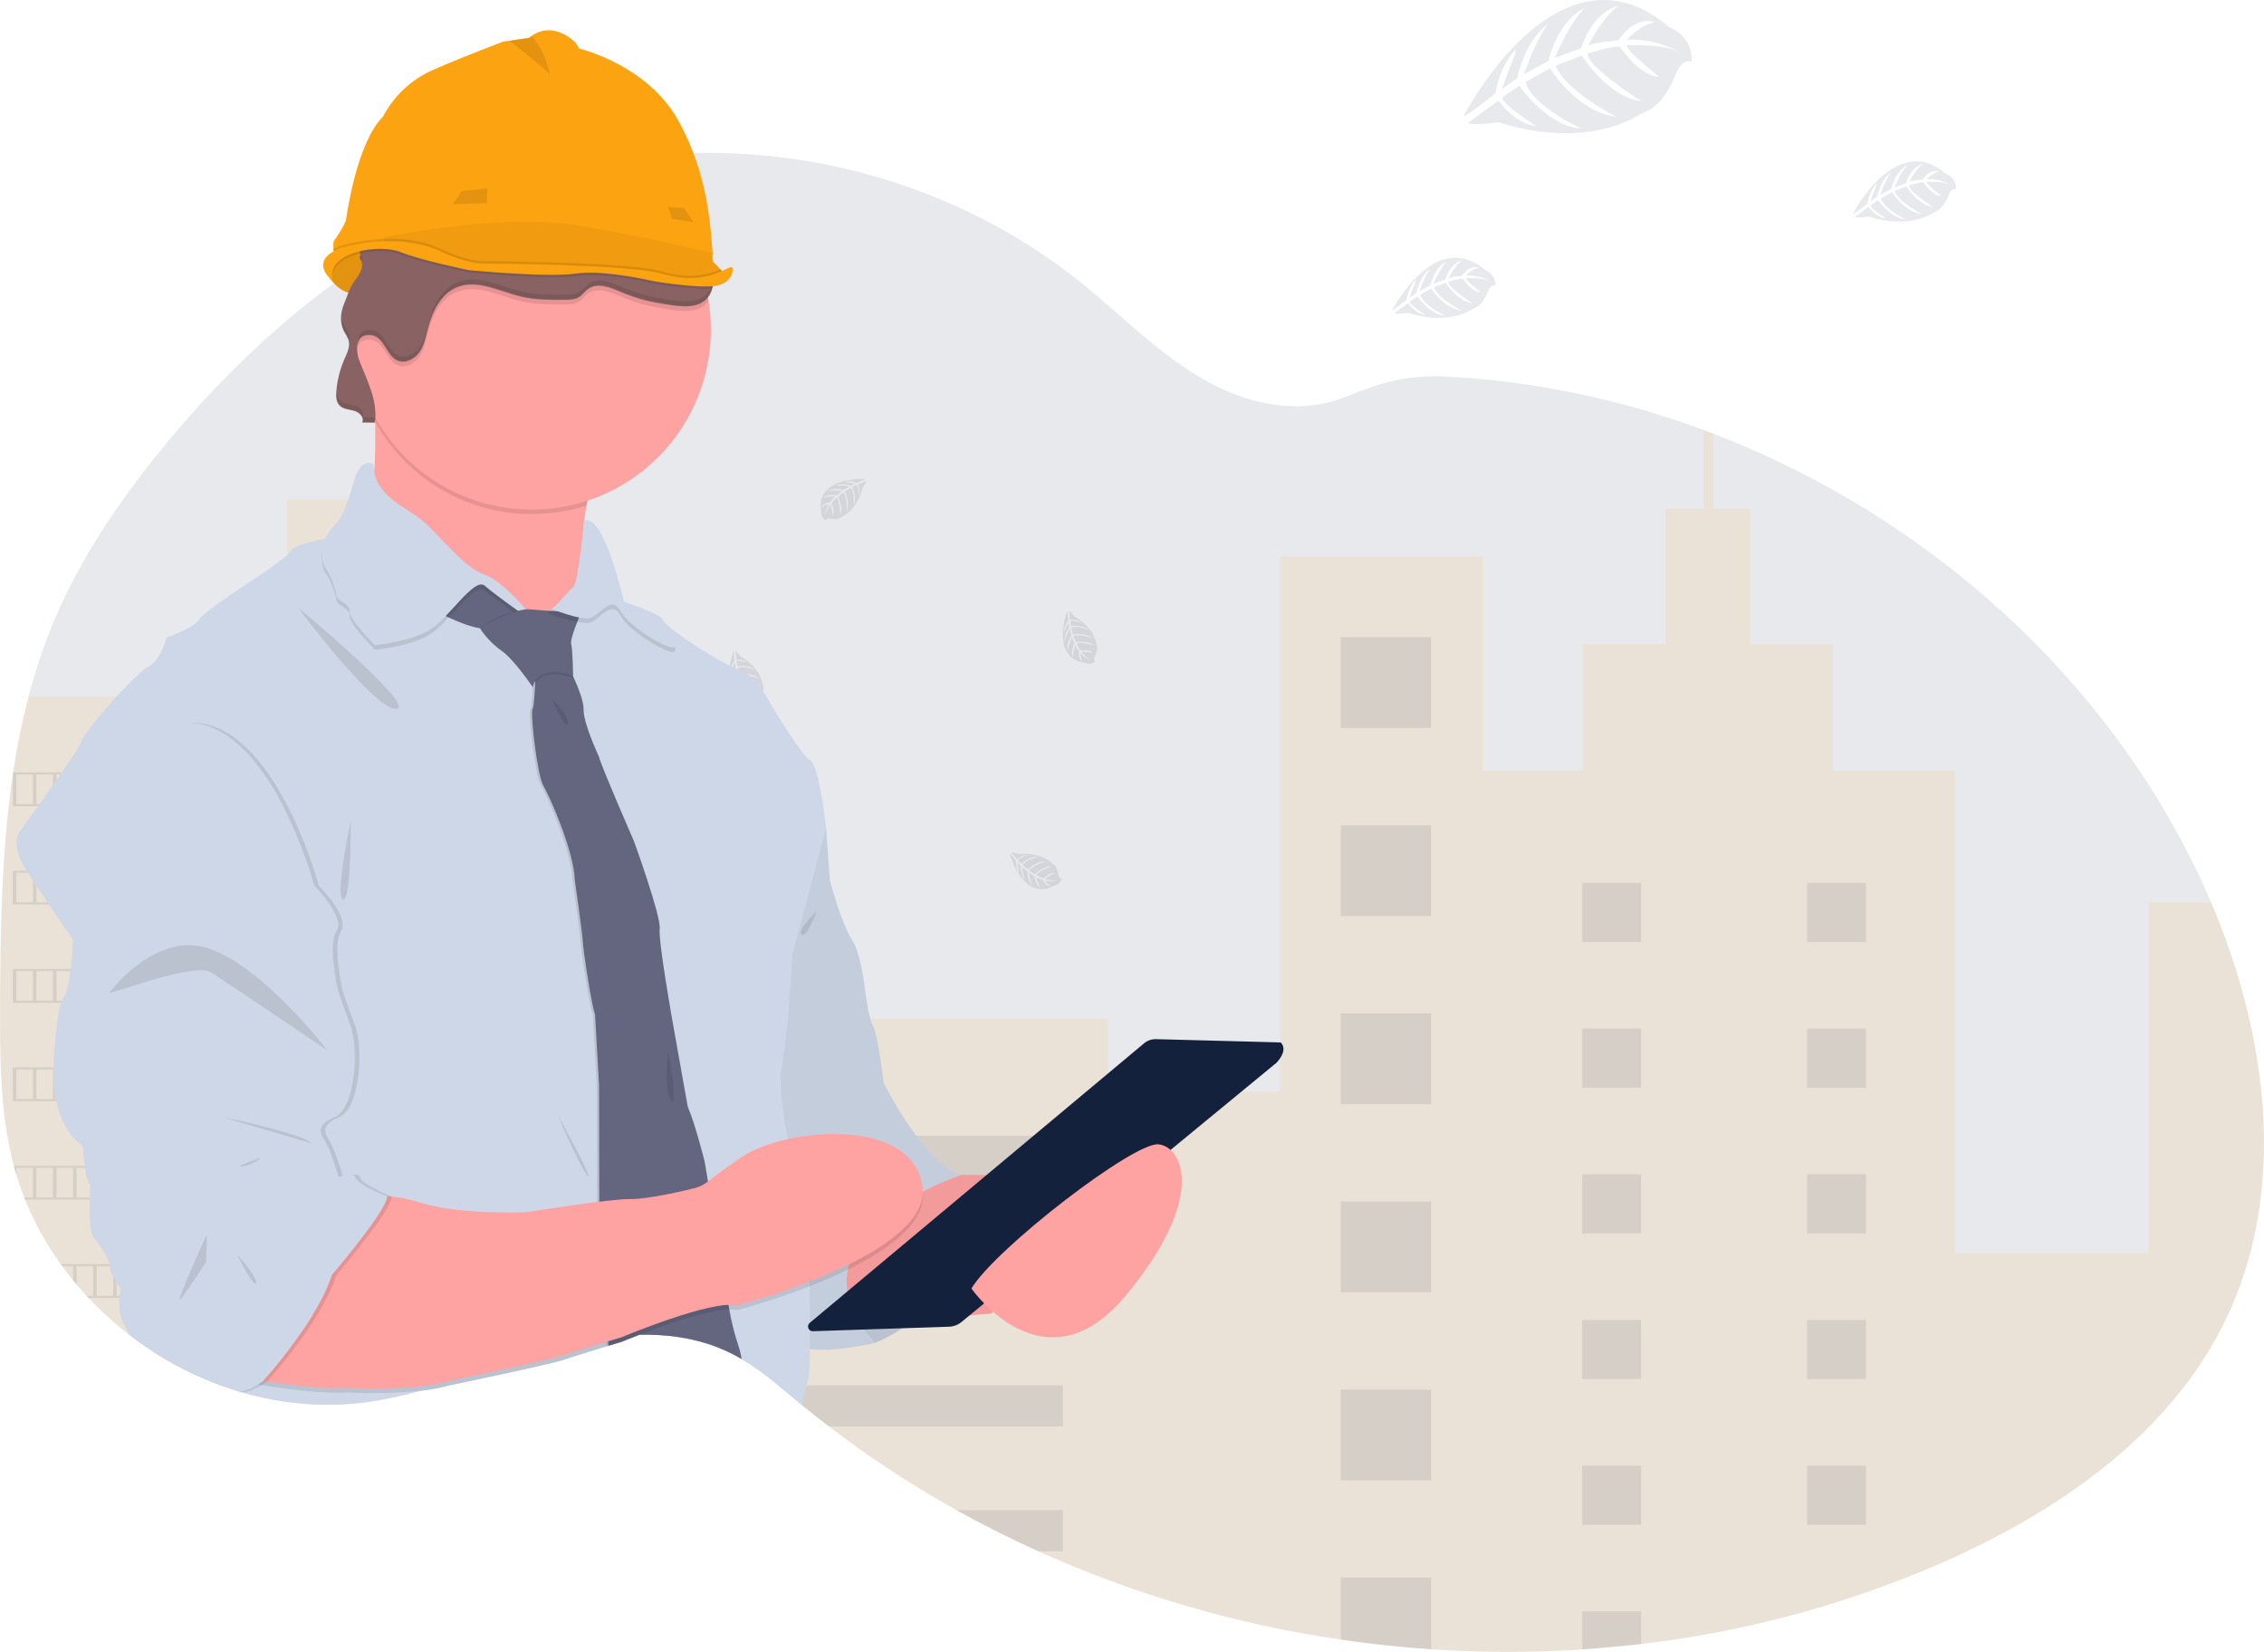 <svg width="281" height="205" viewBox="0 0 281 205" fill="none" xmlns="http://www.w3.org/2000/svg">
<g clip-path="url(#clip0_343_553)">
<path opacity="0.1" d="M276.239 163.795C269.279 178.197 255.139 187.828 240.491 194.179C228.763 199.231 216.365 202.548 203.687 204.028C201.258 204.317 198.822 204.541 196.378 204.701C190.133 205.109 183.868 205.102 177.624 204.68C173.868 204.429 170.125 204.029 166.395 203.479C153.436 201.583 140.801 197.894 128.852 192.516C125.404 190.959 122.025 189.258 118.716 187.416C113.19 184.344 107.895 180.871 102.873 177.025C101.762 176.174 100.665 175.304 99.582 174.416L99.136 174.051C98.285 173.347 97.441 172.627 96.584 171.928C95.16 170.731 93.648 169.644 92.061 168.675C91.954 168.611 91.846 168.548 91.736 168.488C91.443 168.317 91.144 168.157 90.84 168.004C90.214 167.688 89.572 167.404 88.917 167.153C85.89 165.997 82.649 165.576 79.363 165.647C78.817 165.647 78.272 165.684 77.725 165.721C76.96 165.774 76.192 165.852 75.427 165.952L75.144 165.992C72.705 166.338 70.295 166.857 67.93 167.545C64.277 168.596 60.689 169.91 57.078 171.095C55.545 171.602 54.01 172.085 52.461 172.519L52.12 172.614C49.918 173.235 47.676 173.705 45.41 174.022C40.26 174.682 35.029 174.26 30.051 172.782L29.878 172.732L29.559 172.637L29.121 172.501C28.387 172.269 27.66 172.016 26.938 171.741L26.5 171.573C25.802 171.303 25.118 171.013 24.449 170.703L24.011 170.503C23.312 170.178 22.628 169.833 21.959 169.471C21.718 169.345 21.48 169.208 21.244 169.079C20.531 168.68 19.832 168.261 19.148 167.823C18.421 167.359 17.71 166.875 17.015 166.37C16.693 166.139 16.375 165.901 16.061 165.658C14.248 164.268 12.55 162.732 10.985 161.067C10.898 160.981 10.817 160.891 10.736 160.804C10.319 160.353 9.911 159.893 9.515 159.422C9.368 159.249 9.221 159.075 9.077 158.897C8.607 158.322 8.154 157.734 7.717 157.134C7.652 157.047 7.589 156.957 7.526 156.871C5.735 154.388 4.251 151.697 3.105 148.856C3.069 148.769 3.034 148.68 3.003 148.593C2.654 147.691 2.335 146.774 2.047 145.842C1.929 145.453 1.816 145.054 1.716 144.665C1.682 144.549 1.651 144.431 1.622 144.315C0.176 138.605 0.01 132.669 0.01 126.767C0.01 126.079 0.01 125.391 0.01 124.705C0.052 115.158 0.199 105.449 1.604 96.034C1.604 95.968 1.622 95.902 1.633 95.839C2.103 92.669 2.742 89.527 3.548 86.427C4.392 83.173 5.47 79.985 6.774 76.888C10.005 69.267 14.703 62.333 19.921 55.905C26.21 48.172 33.416 41.035 41.442 35.146C42.595 34.3 43.764 33.478 44.948 32.681L45.496 32.322C45.687 32.193 45.879 32.059 46.07 31.946C46.463 31.683 46.856 31.436 47.254 31.186L47.7 30.908L48.549 30.382L48.811 30.232L49.264 29.97L49.712 29.707C50.236 29.397 50.767 29.094 51.303 28.798C53.593 27.517 55.938 26.347 58.336 25.287C59.044 24.973 59.756 24.671 60.472 24.38C63.724 23.052 67.064 21.954 70.469 21.093C71.727 20.774 72.992 20.494 74.266 20.252C75.768 19.962 77.278 19.721 78.797 19.53C81.212 19.225 83.642 19.043 86.076 18.986C103.193 18.568 120.482 24.154 133.897 34.862C139.242 39.13 144.045 44.183 150.049 47.455C155.29 50.303 161.424 51.483 167.037 49.241C171.675 47.389 174.694 46.469 179.904 46.75C190.683 47.359 201.31 49.588 211.43 53.362C211.839 53.511 212.248 53.666 212.654 53.822C239.044 63.952 261.735 84.067 273.521 109.916C273.832 110.599 274.135 111.287 274.431 111.981C281.461 128.444 283.998 147.745 276.239 163.795Z" fill="#14213D"/>
<path opacity="0.1" d="M52.453 72.891V172.524L52.113 172.619C49.91 173.24 47.668 173.71 45.402 174.027C40.252 174.687 35.022 174.265 30.043 172.787L29.87 172.737L29.551 172.642L29.113 172.506C28.379 172.274 27.652 172.021 26.93 171.746L26.493 171.578C25.794 171.308 25.11 171.018 24.441 170.708L24.003 170.509C23.305 170.183 22.621 169.838 21.951 169.476C21.71 169.35 21.472 169.213 21.236 169.084C20.523 168.685 19.825 168.266 19.14 167.828C18.413 167.364 17.702 166.88 17.007 166.375C16.685 166.144 16.367 165.906 16.053 165.663C14.24 164.273 12.543 162.737 10.977 161.072C10.891 160.986 10.809 160.896 10.728 160.81C10.312 160.358 9.903 159.898 9.507 159.427C9.36 159.254 9.214 159.08 9.069 158.902C8.599 158.327 8.146 157.739 7.709 157.139C7.644 157.052 7.581 156.963 7.518 156.876C5.728 154.393 4.243 151.702 3.097 148.861C3.061 148.775 3.027 148.685 2.995 148.598C2.646 147.696 2.327 146.779 2.039 145.847C1.921 145.458 1.808 145.059 1.709 144.67C1.675 144.554 1.643 144.436 1.614 144.321C0.168 138.61 0.003 132.674 0.003 126.773C0.003 126.084 0.003 125.396 0.003 124.71C0.045 115.163 0.191 105.454 1.596 96.038C1.596 95.973 1.614 95.907 1.625 95.844C2.095 92.674 2.734 89.532 3.54 86.432H30.3V72.891H35.635V62.015H47.118V72.891H52.453Z" fill="#FCA311"/>
<path opacity="0.1" d="M276.239 163.794C269.279 178.197 255.139 187.828 240.491 194.179C228.763 199.23 216.365 202.548 203.687 204.028C201.258 204.317 198.822 204.541 196.378 204.7C190.133 205.109 183.868 205.102 177.624 204.679C173.868 204.429 170.125 204.029 166.395 203.479C153.436 201.583 140.801 197.893 128.852 192.516C125.404 190.958 122.025 189.258 118.716 187.415C113.19 184.344 107.895 180.871 102.873 177.025C101.762 176.174 100.665 175.304 99.582 174.416L99.136 174.051C98.285 173.346 97.441 172.626 96.584 171.927C95.16 170.731 93.648 169.643 92.061 168.674C91.954 168.611 91.846 168.548 91.736 168.488C91.443 168.317 91.144 168.157 90.84 168.004C90.214 167.688 89.572 167.403 88.917 167.153V126.394H137.549V135.467H158.893V69.096H184.015V95.636H196.441V79.922H206.708V63.136H211.425V53.361C211.834 53.511 212.242 53.666 212.649 53.821V63.136H217.24V79.933H227.499V95.647H242.626V155.514H266.671V111.976H274.42C281.461 128.444 283.998 147.744 276.239 163.794Z" fill="#FCA311"/>
<path opacity="0.1" d="M177.629 79.084H166.4V90.344H177.629V79.084Z" fill="#14213D"/>
<path opacity="0.1" d="M177.629 102.424H166.4V113.684H177.629V102.424Z" fill="#14213D"/>
<path opacity="0.1" d="M177.629 125.766H166.4V137.025H177.629V125.766Z" fill="#14213D"/>
<path opacity="0.1" d="M177.629 149.108H166.4V160.368H177.629V149.108Z" fill="#14213D"/>
<path opacity="0.1" d="M177.629 172.447H166.4V183.707H177.629V172.447Z" fill="#14213D"/>
<path opacity="0.1" d="M177.629 195.784V204.676C173.873 204.426 170.13 204.026 166.4 203.476V195.784H177.629Z" fill="#14213D"/>
<path opacity="0.1" d="M131.923 140.946H92.619V146.047H131.923V140.946Z" fill="#14213D"/>
<path opacity="0.1" d="M131.923 156.437H92.619V161.537H131.923V156.437Z" fill="#14213D"/>
<path opacity="0.1" d="M131.923 171.928V177.026H102.878C101.767 176.174 100.67 175.304 99.587 174.416L99.142 174.051C98.29 173.347 97.446 172.627 96.589 171.928H131.923Z" fill="#14213D"/>
<path opacity="0.1" d="M131.923 187.415V192.515H128.858C125.409 190.958 122.03 189.258 118.722 187.415H131.923Z" fill="#14213D"/>
<path opacity="0.1" d="M203.692 109.574H196.384V116.903H203.692V109.574Z" fill="#14213D"/>
<path opacity="0.1" d="M45.417 75.419H38.109V82.748H45.417V75.419Z" fill="#14213D"/>
<path opacity="0.1" d="M45.417 92.446H38.109V99.775H45.417V92.446Z" fill="#14213D"/>
<path opacity="0.1" d="M45.417 109.472H38.109V116.8H45.417V109.472Z" fill="#14213D"/>
<path opacity="0.1" d="M45.417 126.499H38.109V133.828H45.417V126.499Z" fill="#14213D"/>
<path opacity="0.1" d="M45.417 143.526H38.109V150.855H45.417V143.526Z" fill="#14213D"/>
<path opacity="0.1" d="M45.417 160.552H38.109V167.881H45.417V160.552Z" fill="#14213D"/>
<path opacity="0.1" d="M231.597 109.574H224.289V116.903H231.597V109.574Z" fill="#14213D"/>
<path opacity="0.1" d="M203.692 127.652H196.384V134.981H203.692V127.652Z" fill="#14213D"/>
<path opacity="0.1" d="M231.597 127.652H224.289V134.981H231.597V127.652Z" fill="#14213D"/>
<path opacity="0.1" d="M203.692 145.734H196.384V153.063H203.692V145.734Z" fill="#14213D"/>
<path opacity="0.1" d="M231.597 145.734H224.289V153.063H231.597V145.734Z" fill="#14213D"/>
<path opacity="0.1" d="M203.692 163.815H196.384V171.144H203.692V163.815Z" fill="#14213D"/>
<path opacity="0.1" d="M231.597 163.815H224.289V171.144H231.597V163.815Z" fill="#14213D"/>
<path opacity="0.1" d="M203.692 181.895H196.384V189.223H203.692V181.895Z" fill="#14213D"/>
<path opacity="0.1" d="M231.597 181.895H224.289V189.223H231.597V181.895Z" fill="#14213D"/>
<path opacity="0.1" d="M196.384 204.7V199.973H203.692V204.027L196.384 204.7Z" fill="#14213D"/>
<path opacity="0.1" d="M1.598 95.847V100.051H29.551V95.847H1.598ZM4.088 99.788H2.036V96.109H4.088V99.788ZM6.577 99.788H4.525V96.109H6.577V99.788ZM9.067 99.788H7.015V96.109H9.067V99.788ZM11.556 99.788H9.504V96.109H11.556V99.788ZM14.046 99.788H11.994V96.109H14.046V99.788ZM16.535 99.788H14.483V96.109H16.535V99.788ZM19.024 99.788H16.973V96.109H19.024V99.788ZM21.514 99.788H19.462V96.109H21.514V99.788ZM24.003 99.788H21.951V96.109H24.003V99.788ZM26.492 99.788H24.441V96.109H26.492V99.788ZM29.113 99.788H26.93V96.109H29.113V99.788Z" fill="#14213D"/>
<path opacity="0.1" d="M1.598 108.055V112.246H29.551V108.055H1.598ZM4.088 111.983H2.036V108.317H4.088V111.983ZM6.577 111.983H4.525V108.317H6.577V111.983ZM9.067 111.983H7.015V108.317H9.067V111.983ZM11.556 111.983H9.504V108.317H11.556V111.983ZM14.046 111.983H11.994V108.317H14.046V111.983ZM16.535 111.983H14.483V108.317H16.535V111.983ZM19.024 111.983H16.973V108.317H19.024V111.983ZM21.514 111.983H19.462V108.317H21.514V111.983ZM24.003 111.983H21.951V108.317H24.003V111.983ZM26.492 111.983H24.441V108.317H26.492V111.983ZM29.113 111.983H26.93V108.317H29.113V111.983Z" fill="#14213D"/>
<path opacity="0.1" d="M1.598 120.261V124.452H29.551V120.261H1.598ZM4.088 124.189H2.036V120.524H4.088V124.189ZM6.577 124.189H4.525V120.524H6.577V124.189ZM9.067 124.189H7.015V120.524H9.067V124.189ZM11.556 124.189H9.504V120.524H11.556V124.189ZM14.046 124.189H11.994V120.524H14.046V124.189ZM16.535 124.189H14.483V120.524H16.535V124.189ZM19.024 124.189H16.973V120.524H19.024V124.189ZM21.514 124.189H19.462V120.524H21.514V124.189ZM24.003 124.189H21.951V120.524H24.003V124.189ZM26.492 124.189H24.441V120.524H26.492V124.189ZM29.113 124.189H26.93V120.524H29.113V124.189Z" fill="#14213D"/>
<path opacity="0.1" d="M1.598 132.456V136.66H29.551V132.456H1.598ZM4.088 136.398H2.036V132.719H4.088V136.398ZM6.577 136.398H4.525V132.719H6.577V136.398ZM9.067 136.398H7.015V132.719H9.067V136.398ZM11.556 136.398H9.504V132.719H11.556V136.398ZM14.046 136.398H11.994V132.719H14.046V136.398ZM16.535 136.398H14.483V132.719H16.535V136.398ZM19.024 136.398H16.973V132.719H19.024V136.398ZM21.514 136.398H19.462V132.719H21.514V136.398ZM24.003 136.398H21.951V132.719H24.003V136.398ZM26.492 136.398H24.441V132.719H26.492V136.398ZM29.113 136.398H26.93V132.719H29.113V136.398Z" fill="#14213D"/>
<path opacity="0.1" d="M1.706 144.673C1.805 145.067 1.918 145.461 2.036 145.85V144.936H4.088V148.614H2.992C3.024 148.701 3.058 148.791 3.095 148.877H29.561V144.673H1.706ZM6.577 148.614H4.525V144.936H6.577V148.614ZM9.067 148.614H7.015V144.936H9.067V148.614ZM11.556 148.614H9.504V144.936H11.556V148.614ZM14.046 148.614H11.994V144.936H14.046V148.614ZM16.535 148.614H14.483V144.936H16.535V148.614ZM19.024 148.614H16.973V144.936H19.024V148.614ZM21.514 148.614H19.462V144.936H21.514V148.614ZM24.003 148.614H21.951V144.936H24.003V148.614ZM26.492 148.614H24.441V144.936H26.492V148.614ZM29.113 148.614H26.93V144.936H29.113V148.614Z" fill="#14213D"/>
<path opacity="0.1" d="M7.515 156.878C7.578 156.965 7.641 157.054 7.707 157.141H9.067V158.904C9.211 159.08 9.358 159.253 9.504 159.429V157.143H11.556V160.822H10.725C10.807 160.909 10.888 160.998 10.974 161.085H29.551V156.881L7.515 156.878ZM14.046 160.82H11.994V157.141H14.046V160.82ZM16.535 160.82H14.483V157.141H16.535V160.82ZM19.024 160.82H16.973V157.141H19.024V160.82ZM21.514 160.82H19.462V157.141H21.514V160.82ZM24.003 160.82H21.951V157.141H24.003V160.82ZM26.493 160.82H24.441V157.141H26.493V160.82ZM29.113 160.82H26.93V157.141H29.113V160.82Z" fill="#14213D"/>
<path opacity="0.1" d="M21.236 169.084C21.472 169.218 21.71 169.347 21.951 169.476V169.347H24.003V170.508L24.441 170.708V169.347H26.493V171.578L26.93 171.746V169.347H29.113V172.5L29.551 172.637V169.084H21.236Z" fill="#14213D"/>
<path opacity="0.1" d="M107.428 59.45C107.428 59.45 101.18 59.071 101.925 63.459C101.886 63.682 101.92 63.912 102.019 64.115C102.119 64.318 102.28 64.484 102.48 64.589C102.48 64.589 102.48 64.264 103.12 64.374C103.344 64.411 103.572 64.421 103.798 64.406C104.105 64.385 104.396 64.265 104.629 64.064V64.064C104.629 64.064 106.385 63.336 107.069 60.459C107.069 60.459 107.572 59.831 107.553 59.67L106.505 60.122C106.505 60.122 106.867 60.884 106.584 61.518C106.584 61.518 106.55 60.151 106.345 60.183C106.306 60.183 105.798 60.446 105.798 60.446C105.798 60.446 106.419 61.775 105.95 62.739C105.95 62.739 106.128 61.105 105.606 60.543L104.846 60.982C104.846 60.982 105.572 62.353 105.08 63.473C105.08 63.473 105.208 61.757 104.692 61.089L104.018 61.615C104.018 61.615 104.7 62.965 104.28 63.896C104.28 63.896 104.225 61.896 103.869 61.744C103.613 61.96 103.385 62.207 103.19 62.479C103.19 62.479 103.657 63.459 103.368 63.977C103.368 63.977 103.19 62.648 103.044 62.64C103.044 62.64 102.459 63.523 102.399 64.127C102.426 63.566 102.599 63.023 102.902 62.55C102.564 62.614 102.253 62.776 102.006 63.015C102.006 63.015 102.098 62.393 103.054 62.337C103.054 62.337 103.539 61.67 103.67 61.628C103.67 61.628 102.724 61.549 102.15 61.804C102.15 61.804 102.656 61.215 103.843 61.483L104.506 60.94C104.506 60.94 103.261 60.769 102.734 60.958C102.734 60.958 103.34 60.432 104.684 60.816L105.407 60.382C104.852 60.26 104.283 60.211 103.714 60.235C103.714 60.235 104.38 59.875 105.619 60.267L106.144 60.033C106.144 60.033 105.357 59.88 105.14 59.857C104.922 59.833 104.899 59.77 104.899 59.77C105.391 59.688 105.896 59.744 106.358 59.933C106.358 59.933 107.446 59.518 107.428 59.45Z" fill="#14213D"/>
<path opacity="0.1" d="M91.029 80.805C91.029 80.805 88.893 86.702 93.301 87.241C93.502 87.34 93.731 87.373 93.952 87.335C94.174 87.297 94.378 87.189 94.535 87.028C94.535 87.028 94.228 86.925 94.511 86.35C94.611 86.146 94.686 85.93 94.737 85.709C94.803 85.408 94.77 85.093 94.642 84.813V84.813C94.642 84.813 94.446 82.918 91.888 81.444C91.888 81.444 91.432 80.779 91.272 80.753L91.403 81.896C91.403 81.896 92.234 81.765 92.761 82.217C92.761 82.217 91.451 81.862 91.417 82.067C91.417 82.106 91.513 82.668 91.513 82.668C91.513 82.668 92.96 82.448 93.749 83.173C93.749 83.173 92.234 82.537 91.55 82.881L91.755 83.717C91.755 83.717 93.272 83.412 94.202 84.201C94.202 84.201 92.598 83.594 91.812 83.898L92.124 84.687C92.124 84.687 93.61 84.424 94.38 85.078C94.38 85.078 92.452 84.553 92.208 84.863C92.342 85.169 92.513 85.457 92.716 85.722C92.716 85.722 93.788 85.554 94.2 85.985C94.2 85.985 92.876 85.777 92.829 85.914C92.829 85.914 93.508 86.728 94.069 86.965C93.542 86.778 93.073 86.456 92.709 86.032C92.674 86.376 92.74 86.722 92.9 87.028C92.9 87.028 92.329 86.765 92.546 85.832C92.546 85.832 92.043 85.178 92.043 85.044C92.043 85.044 91.697 85.93 91.781 86.555C91.781 86.555 91.362 85.901 91.954 84.836L91.624 84.048C91.624 84.048 91.1 85.196 91.136 85.759C91.136 85.759 90.811 85.026 91.555 83.841L91.348 83.023C91.074 83.52 90.865 84.05 90.727 84.6C90.727 84.6 90.57 83.856 91.296 82.776L91.22 82.214C91.22 82.214 90.853 82.918 90.767 83.131C90.68 83.344 90.615 83.336 90.615 83.336C90.675 82.839 90.872 82.369 91.183 81.978C91.183 81.978 91.1 80.805 91.029 80.805Z" fill="#14213D"/>
<path opacity="0.1" d="M132.44 75.834C132.44 75.834 130.307 81.741 134.712 82.266C134.914 82.366 135.143 82.398 135.365 82.36C135.587 82.321 135.791 82.213 135.948 82.051C135.948 82.051 135.639 81.948 135.925 81.375C136.025 81.171 136.1 80.954 136.148 80.732C136.215 80.431 136.182 80.116 136.056 79.835C136.056 79.835 135.859 77.941 133.302 76.467C133.302 76.467 132.843 75.805 132.683 75.778L132.817 76.919C132.817 76.919 133.648 76.79 134.174 77.242C134.174 77.242 132.864 76.887 132.827 77.09C132.827 77.132 132.924 77.691 132.924 77.691C132.924 77.691 134.371 77.473 135.162 78.196C135.162 78.196 133.648 77.563 132.961 77.904L133.168 78.742C133.168 78.742 134.685 78.435 135.616 79.226C135.616 79.226 134.009 78.616 133.223 78.921L133.535 79.709C133.535 79.709 135.021 79.447 135.791 80.101C135.791 80.101 133.865 79.575 133.619 79.888C133.757 80.195 133.933 80.484 134.143 80.747C134.143 80.747 135.212 80.577 135.626 81.01C135.626 81.01 134.303 80.802 134.256 80.942C134.256 80.942 134.932 81.754 135.492 81.993C134.966 81.807 134.498 81.485 134.135 81.06C134.1 81.403 134.166 81.749 134.324 82.056C134.324 82.056 133.755 81.793 133.973 80.863C133.973 80.863 133.469 80.206 133.467 80.075C133.467 80.075 133.124 80.963 133.205 81.586C133.205 81.586 132.786 80.934 133.378 79.867L133.048 79.079C133.048 79.079 132.524 80.227 132.56 80.787C132.56 80.787 132.235 80.056 132.979 78.871L132.77 78.051C132.496 78.548 132.287 79.078 132.149 79.628C132.149 79.628 131.994 78.884 132.72 77.804L132.644 77.242C132.644 77.242 132.277 77.946 132.188 78.159C132.099 78.372 132.036 78.364 132.036 78.364C132.098 77.867 132.296 77.397 132.607 77.005C132.607 77.005 132.513 75.836 132.44 75.834Z" fill="#14213D"/>
<path opacity="0.1" d="M73.244 124.047C73.244 124.047 71.108 129.946 75.516 130.485C75.718 130.585 75.946 130.617 76.168 130.579C76.39 130.54 76.594 130.432 76.75 130.269C76.75 130.269 76.443 130.167 76.726 129.594C76.827 129.389 76.903 129.173 76.952 128.95C77.019 128.649 76.986 128.334 76.857 128.054V128.054C76.857 128.054 76.661 126.16 74.103 124.688C74.103 124.688 73.647 124.023 73.487 123.997L73.619 125.138C73.619 125.138 74.452 125.009 74.976 125.461C74.976 125.461 73.666 125.106 73.632 125.308C73.632 125.35 73.729 125.91 73.729 125.91C73.729 125.91 75.175 125.692 75.964 126.415C75.964 126.415 74.449 125.781 73.765 126.123L73.97 126.961C73.97 126.961 75.487 126.654 76.417 127.445C76.417 127.445 74.814 126.835 74.027 127.14L74.339 127.928C74.339 127.928 75.825 127.665 76.595 128.32C76.595 128.32 74.669 127.794 74.423 128.107C74.557 128.413 74.728 128.701 74.931 128.966C74.931 128.966 76.003 128.795 76.417 129.229C76.417 129.229 75.091 129.021 75.044 129.161C75.044 129.161 75.723 129.973 76.284 130.212C75.757 130.026 75.288 129.706 74.924 129.281C74.889 129.624 74.955 129.97 75.115 130.275C75.115 130.275 74.544 130.012 74.761 129.082C74.761 129.082 74.261 128.425 74.258 128.293C74.258 128.293 73.912 129.182 73.996 129.804C73.996 129.804 73.577 129.153 74.169 128.086L73.839 127.298C73.839 127.298 73.315 128.446 73.354 129.006C73.354 129.006 73.029 128.275 73.773 127.09L73.564 126.273C73.289 126.769 73.08 127.299 72.942 127.849C72.942 127.849 72.785 127.103 73.511 126.026L73.435 125.461C73.435 125.461 73.068 126.165 72.982 126.378C72.895 126.591 72.83 126.583 72.83 126.583C72.89 126.085 73.088 125.615 73.401 125.224C73.401 125.224 73.315 124.047 73.244 124.047Z" fill="#14213D"/>
<path opacity="0.1" d="M64.769 68.447C64.769 68.447 62.636 74.344 67.041 74.882C67.243 74.982 67.472 75.015 67.694 74.977C67.916 74.938 68.12 74.831 68.278 74.67C68.278 74.67 67.969 74.567 68.254 73.992C68.353 73.786 68.428 73.57 68.477 73.348C68.544 73.048 68.512 72.734 68.385 72.454C68.385 72.454 68.189 70.56 65.629 69.086C65.629 69.086 65.173 68.421 65.013 68.394L65.147 69.538C65.147 69.538 65.977 69.406 66.501 69.858C66.501 69.858 65.191 69.503 65.157 69.708C65.157 69.748 65.254 70.31 65.254 70.31C65.254 70.31 66.701 70.089 67.492 70.815C67.492 70.815 65.977 70.179 65.291 70.523L65.495 71.359C65.495 71.359 67.012 71.051 67.945 71.842C67.945 71.842 66.339 71.233 65.553 71.54L65.865 72.328C65.865 72.328 67.35 72.066 68.121 72.722C68.121 72.722 66.195 72.197 65.948 72.507C66.083 72.813 66.253 73.101 66.457 73.366C66.457 73.366 67.529 73.198 67.943 73.629C67.943 73.629 66.619 73.421 66.572 73.558C66.572 73.558 67.248 74.373 67.809 74.609C67.283 74.422 66.814 74.1 66.449 73.676C66.414 74.02 66.481 74.366 66.64 74.672C66.64 74.672 66.069 74.409 66.289 73.477C66.289 73.477 65.786 72.822 65.783 72.688C65.783 72.688 65.44 73.574 65.521 74.199C65.521 74.199 65.099 73.545 65.694 72.481L65.362 71.692C65.362 71.692 64.837 72.841 64.877 73.403C64.877 73.403 64.552 72.67 65.296 71.485L65.086 70.668C64.812 71.164 64.603 71.694 64.465 72.244C64.465 72.244 64.311 71.501 65.034 70.421L64.96 69.858C64.96 69.858 64.591 70.562 64.505 70.773C64.418 70.983 64.353 70.98 64.353 70.98C64.413 70.483 64.611 70.012 64.924 69.622C64.924 69.622 64.843 68.447 64.769 68.447Z" fill="#14213D"/>
<path opacity="0.1" d="M80.607 100.558C80.607 100.558 82.255 106.602 86.165 104.5C86.387 104.464 86.593 104.359 86.752 104.2C86.911 104.04 87.016 103.834 87.051 103.611C87.051 103.611 86.742 103.706 86.645 103.073C86.608 102.848 86.544 102.628 86.456 102.418C86.34 102.133 86.132 101.895 85.866 101.74C85.866 101.74 84.616 100.306 81.674 100.579C81.674 100.579 80.919 100.303 80.772 100.374L81.537 101.228C81.537 101.228 82.143 100.642 82.832 100.702C82.832 100.702 81.55 101.175 81.645 101.357C81.666 101.394 82.069 101.793 82.069 101.793C82.069 101.793 83.118 100.776 84.187 100.91C84.187 100.91 82.586 101.267 82.224 101.945L82.871 102.51C82.871 102.51 83.935 101.383 85.151 101.488C85.151 101.488 83.487 101.919 83.021 102.623L83.733 103.094C83.733 103.094 84.781 102.014 85.803 102.111C85.803 102.111 83.933 102.802 83.904 103.191C84.19 103.364 84.496 103.5 84.816 103.598C84.816 103.598 85.602 102.841 86.176 102.949C86.176 102.949 84.973 103.546 85.015 103.685C85.015 103.685 86.037 103.948 86.626 103.822C86.09 103.974 85.522 103.983 84.981 103.848C85.149 104.149 85.403 104.393 85.709 104.549C85.709 104.549 85.091 104.662 84.734 103.777C84.734 103.777 83.948 103.533 83.864 103.422C83.864 103.422 84.095 104.347 84.519 104.81C84.519 104.81 83.802 104.518 83.673 103.304L82.947 102.849C82.947 102.849 83.186 104.087 83.532 104.526C83.532 104.526 82.845 104.116 82.772 102.718L82.132 102.171C82.195 102.738 82.33 103.295 82.536 103.827C82.536 103.827 81.983 103.301 81.954 102.008L81.569 101.591C81.569 101.591 81.674 102.379 81.724 102.602C81.773 102.826 81.724 102.865 81.724 102.865C81.487 102.424 81.379 101.925 81.409 101.425C81.409 101.425 80.667 100.518 80.607 100.558Z" fill="#14213D"/>
<path opacity="0.1" d="M125.323 105.956C125.323 105.956 126.971 112 130.878 109.897C131.101 109.863 131.307 109.758 131.466 109.599C131.626 109.439 131.731 109.233 131.766 109.009C131.766 109.009 131.454 109.104 131.357 108.484C131.322 108.259 131.26 108.039 131.171 107.829C131.053 107.544 130.845 107.306 130.579 107.151V107.151C130.579 107.151 129.329 105.717 126.386 105.993C126.386 105.993 125.632 105.714 125.488 105.785L126.25 106.639C126.25 106.639 126.855 106.053 127.545 106.113C127.545 106.113 126.263 106.586 126.36 106.768C126.379 106.805 126.785 107.204 126.785 107.204C126.785 107.204 127.833 106.187 128.902 106.321C128.902 106.321 127.298 106.678 126.937 107.356L127.587 107.921C127.587 107.921 128.635 106.794 129.864 106.899C129.864 106.899 128.202 107.33 127.736 108.034L128.449 108.505C128.449 108.505 129.497 107.425 130.516 107.522C130.516 107.522 128.645 108.213 128.619 108.602C128.904 108.775 129.21 108.911 129.528 109.009C129.528 109.009 130.314 108.252 130.888 108.36C130.888 108.36 129.688 108.957 129.727 109.096C129.727 109.096 130.749 109.359 131.342 109.233C130.804 109.385 130.236 109.394 129.693 109.259C129.863 109.559 130.116 109.803 130.422 109.96C130.422 109.96 129.803 110.073 129.447 109.188C129.447 109.188 128.661 108.944 128.58 108.833C128.58 108.833 128.808 109.758 129.232 110.221C129.232 110.221 128.514 109.929 128.386 108.715L127.66 108.255C127.66 108.255 127.898 109.493 128.247 109.932C128.247 109.932 127.56 109.522 127.487 108.124L126.845 107.577C126.907 108.144 127.044 108.701 127.251 109.233C127.251 109.233 126.696 108.707 126.667 107.414L126.282 106.996C126.282 106.996 126.386 107.785 126.436 108.008C126.486 108.231 126.436 108.271 126.436 108.271C126.2 107.829 126.091 107.331 126.122 106.831C126.122 106.831 125.383 105.916 125.323 105.956Z" fill="#14213D"/>
<path d="M108.546 166.651C108.546 166.651 122.141 162.061 119.327 145.795L102.058 141.299L98.049 154.645L108.546 166.651Z" fill="#CED7E7"/>
<path opacity="0.1" d="M98.049 154.645L108.544 166.651C108.544 166.651 122.139 162.061 119.324 145.795L98.049 154.645Z" fill="black"/>
<path d="M40.923 34.478C40.923 34.478 42.758 37.471 45.266 35.976C47.773 34.481 45.368 30.35 45.368 30.35C45.368 30.35 40.565 29.691 40.923 34.478Z" fill="#FCA311"/>
<path opacity="0.1" d="M45.265 35.977C44.97 36.168 44.638 36.298 44.29 36.356C43.943 36.415 43.587 36.402 43.245 36.318C42.325 36.084 41.618 35.375 41.238 34.91C41.124 34.773 41.019 34.63 40.923 34.481C40.795 32.773 41.324 31.756 42.058 31.157C43.067 30.335 44.464 30.301 45.066 30.327C45.252 30.327 45.36 30.353 45.36 30.353L45.41 30.437C45.48 30.571 45.635 30.868 45.8 31.265C46.361 32.566 47.029 34.923 45.265 35.977Z" fill="black"/>
<path d="M109.883 145.03L119.316 145.795L136.873 145.939L123.04 163.02C123.04 163.02 118.651 163.259 117.747 163.879C116.843 164.499 104.149 164.168 104.149 164.168L102.1 155.412L109.883 145.03Z" fill="#FFA2A2"/>
<path opacity="0.05" d="M109.883 145.03L119.316 145.795L136.873 145.939L123.04 163.02C123.04 163.02 118.651 163.259 117.747 163.879C116.843 164.499 104.149 164.168 104.149 164.168L102.1 155.412L109.883 145.03Z" fill="black"/>
<path d="M100.342 99.108L102.535 102.839L103.012 109.345C103.012 109.345 104.54 114.893 105.685 116.519C106.83 118.146 107.307 122.453 107.307 122.453C107.307 122.453 107.784 126.47 108.355 127.33C108.926 128.189 109.692 134.425 109.692 134.425C109.692 134.425 114.749 144.565 119.327 145.808C119.327 145.808 96.621 153.271 108.546 166.664C108.546 166.664 100.056 168.766 98.052 166.378C96.047 163.989 90.801 128.588 90.801 128.588L92.423 98.737L100.342 99.108Z" fill="#CED7E7"/>
<path opacity="0.05" d="M100.342 99.108L102.535 102.839L103.012 109.345C103.012 109.345 104.54 114.893 105.685 116.519C106.83 118.146 107.307 122.453 107.307 122.453C107.307 122.453 107.784 126.47 108.355 127.33C108.926 128.189 109.692 134.425 109.692 134.425C109.692 134.425 114.749 144.565 119.327 145.808C119.327 145.808 96.621 153.271 108.546 166.664C108.546 166.664 100.056 168.766 98.052 166.378C96.047 163.989 90.801 128.588 90.801 128.588L92.423 98.737L100.342 99.108Z" fill="black"/>
<path d="M72.793 62.742C72.156 66.056 72.345 69.478 73.344 72.701L69.811 82.842C69.811 82.842 42.907 67.821 45.197 64.185C46.495 62.122 46.66 56.664 46.555 52.328C46.479 49.033 46.246 46.39 46.246 46.39C46.246 46.39 79.263 49.645 74.869 57.203C73.874 58.92 73.173 60.793 72.793 62.742V62.742Z" fill="#FFA2A2"/>
<path opacity="0.1" d="M74.868 57.203C73.874 58.92 73.172 60.793 72.793 62.742C67.893 64.314 62.602 64.135 57.818 62.237C53.035 60.339 49.054 56.837 46.555 52.328C46.479 49.033 46.245 46.39 46.245 46.39C46.245 46.39 79.255 49.645 74.868 57.203Z" fill="black"/>
<path d="M88.225 40.937C88.227 44.445 87.404 47.903 85.822 51.032C84.241 54.161 81.945 56.871 79.122 58.942C76.299 61.014 73.029 62.388 69.577 62.954C66.125 63.519 62.588 63.26 59.255 62.197C55.921 61.133 52.885 59.296 50.393 56.835C47.901 54.374 46.023 51.357 44.912 48.031C43.801 44.705 43.489 41.163 44 37.693C44.511 34.223 45.832 30.923 47.854 28.061C48.169 27.618 48.5 27.185 48.847 26.763C50.828 24.349 53.293 22.379 56.083 20.982V20.982C57.596 20.223 59.192 19.643 60.839 19.253C63.812 18.547 66.899 18.461 69.907 19.002C72.915 19.544 75.779 20.7 78.322 22.398C80.865 24.098 83.033 26.303 84.689 28.878C86.346 31.453 87.457 34.342 87.952 37.366C88.137 38.547 88.228 39.741 88.225 40.937Z" fill="#FFA2A2"/>
<path d="M97.001 132.596C96.668 134.377 97.085 137.633 97.716 140.946C97.742 141.091 97.771 141.236 97.8 141.38C97.829 141.525 97.871 141.748 97.907 141.929C98.198 143.353 98.515 144.765 98.825 146.047C99.134 147.329 99.412 148.428 99.647 149.332C100.004 150.685 100.247 151.536 100.247 151.536C100.247 151.536 100.279 152.372 100.321 153.702C100.344 154.469 100.371 155.404 100.397 156.437C100.397 156.737 100.415 157.041 100.423 157.357C100.436 157.906 100.449 158.476 100.462 159.059C100.462 159.249 100.462 159.438 100.475 159.63C100.475 160.258 100.499 160.899 100.509 161.537C100.523 162.415 100.533 163.293 100.538 164.144C100.538 164.47 100.538 164.791 100.538 165.106C100.538 165.92 100.538 166.701 100.538 167.418C100.509 169.455 100.428 170.992 100.255 171.436C100.195 171.589 100.14 171.754 100.088 171.927C99.86 172.743 99.696 173.575 99.595 174.416L99.149 174.051C98.298 173.346 97.454 172.626 96.597 171.927C95.173 170.731 93.661 169.644 92.074 168.674C91.967 168.611 91.859 168.548 91.749 168.488C91.456 168.317 91.157 168.157 90.853 168.004C90.227 167.688 89.585 167.404 88.93 167.153C85.903 165.997 82.662 165.576 79.376 165.647C78.065 166.149 77.214 166.509 77.214 166.509L75.547 167.014L75.269 167.098C73.464 167.65 70.925 168.433 70.01 168.758C68.532 169.284 55.7 171.962 55.7 171.962C54.528 172.283 53.33 172.502 52.12 172.619C49.918 173.24 47.676 173.71 45.41 174.027C40.26 174.687 35.029 174.265 30.051 172.787C29.902 172.796 29.753 172.791 29.606 172.774C29.697 172.774 29.787 172.753 29.868 172.737L29.548 172.642L29.11 172.506C28.377 172.274 27.649 172.021 26.928 171.746L26.49 171.578C25.791 171.308 25.107 171.018 24.438 170.708L24 170.508C23.302 170.183 22.618 169.838 21.949 169.476C21.708 169.35 21.469 169.213 21.233 169.084C20.521 168.685 19.822 168.266 19.137 167.828C19.022 166.838 18.961 166.175 18.961 166.175L17.939 161.072L17.887 160.81L17.153 157.131L17.101 156.868L15.505 148.864L15.453 148.601L14.719 144.922L14.666 144.659L13.05 136.661L12.997 136.398L12.264 132.719L12.211 132.456L10.607 124.442L10.555 124.179L9.821 120.513L9.769 120.25L9.478 118.805L9.04 116.616C9.04 116.616 7.644 114.614 6.071 112.246L5.896 111.984C5.448 111.319 4.987 110.628 4.539 109.95C4.389 109.726 4.245 109.506 4.101 109.288C3.883 108.956 3.671 108.633 3.467 108.318L3.325 108.1L3.296 108.055C1.038 104.55 2.55 103.026 2.55 103.026C2.55 103.026 3.498 101.738 4.722 100.035C4.782 99.949 4.845 99.862 4.911 99.772C5.435 99.037 6.011 98.233 6.577 97.429L7.015 96.803C7.18 96.569 7.342 96.335 7.5 96.104C7.563 96.017 7.623 95.928 7.68 95.841C8.888 94.091 9.884 92.565 10.089 92.023C10.408 91.169 12.447 88.644 14.478 86.429C16.079 84.679 17.672 83.123 18.388 82.75C20.01 81.891 20.678 79.113 20.678 79.113C20.678 79.113 24.207 77.873 24.684 76.916C25.161 75.96 31.841 71.661 31.841 71.661C31.841 71.661 34.543 69.916 35.635 68.865C35.79 68.728 35.925 68.569 36.036 68.395C36.416 67.712 38.898 67.149 39.907 66.947C40.169 66.894 40.331 66.865 40.331 66.865C40.738 66.123 41.253 65.446 41.859 64.855C42.27 64.49 42.784 63.231 43.216 62.012C43.685 60.682 44.05 59.403 44.05 59.403C44.815 56.82 46.34 57.584 46.34 57.584C46.338 57.937 46.371 58.289 46.439 58.635C47.076 61.789 50.535 63.102 52.351 64.577C54.356 66.201 57.503 70.413 59.984 71.272C62.039 71.984 64.421 74.67 65.175 75.566L65.233 75.634C65.359 75.781 65.422 75.865 65.422 75.865C65.422 75.865 66.829 75.792 67.686 75.776H67.998C68.172 75.758 68.338 75.691 68.475 75.582C69.326 75.001 70.594 73.298 71.147 72.907C71.813 72.426 72.484 64.677 72.484 64.677L72.518 64.661C74.895 63.544 77.444 74.722 77.444 74.722C77.444 74.722 81.928 76.062 82.311 77.019C82.384 77.208 82.722 77.544 83.23 77.952C85.545 79.726 88.009 81.295 90.594 82.642C90.651 82.671 90.706 82.7 90.764 82.724C90.816 82.752 90.869 82.777 90.924 82.8C91.021 82.847 91.115 82.889 91.204 82.929C91.346 82.992 91.477 83.044 91.597 83.086L91.755 83.142C92.13 83.267 92.484 83.45 92.803 83.686C92.897 83.754 92.991 83.825 93.083 83.901C93.44 84.199 93.768 84.53 94.063 84.889C94.108 84.942 94.15 84.997 94.192 85.049C94.391 85.299 94.569 85.546 94.716 85.775C94.957 86.127 95.176 86.494 95.373 86.873C95.373 86.873 99.283 93.571 100.525 94.333C101.767 95.095 102.53 102.85 102.53 102.85L98.337 118.435C98.337 118.435 98.141 122.376 97.774 126.397C97.569 128.651 97.31 130.945 97.001 132.596Z" fill="#CED7E7"/>
<path d="M65.422 76.338C65.422 76.338 62.61 77.868 60.414 78.012C60.127 78.026 59.839 78.009 59.555 77.962C57.254 77.613 53.879 75.716 53.879 75.716L57.838 71.361L62.655 73.755L64.426 75.408L65.422 76.338Z" fill="#63667E"/>
<path opacity="0.1" d="M87.942 37.367C87.842 37.508 87.729 37.639 87.604 37.758C86.225 39.072 83.778 38.528 81.899 38.223C80.266 37.956 78.672 37.493 77.148 36.846C75.822 36.279 74.232 35.585 73.04 36.4C72.581 36.71 72.266 37.206 71.79 37.48C71.313 37.753 70.705 37.771 70.141 37.779C68.307 37.779 66.473 37.8 64.683 37.385C62.013 36.76 59.251 35.185 56.712 36.223C54.725 37.033 53.648 39.201 53.111 41.285C52.849 42.307 52.655 43.387 52.063 44.254C51.471 45.121 50.325 45.736 49.351 45.328C47.912 44.727 47.7 42.278 45.965 42.154C44.06 42.02 44.084 43.994 44.639 45.42C45.462 47.523 46.539 49.625 46.586 51.816C44.539 48.139 43.571 43.956 43.796 39.75C44.02 35.544 45.427 31.488 47.854 28.051C48.277 27.789 48.607 27.401 48.8 26.942C48.82 26.88 48.836 26.817 48.848 26.753C48.992 26.02 48.586 25.25 48.562 24.483C48.47 22.609 50.493 21.303 52.349 21.067C53.583 20.909 54.846 21.03 56.083 20.991C56.706 20.977 57.325 20.894 57.93 20.744C58.974 20.43 59.95 19.927 60.812 19.259C63.786 18.552 66.873 18.467 69.881 19.008C72.888 19.549 75.753 20.705 78.296 22.404C80.839 24.103 83.007 26.309 84.663 28.884C86.32 31.459 87.431 34.348 87.926 37.372L87.942 37.367Z" fill="black"/>
<path d="M88.39 35.818C88.259 36.338 87.987 36.811 87.604 37.185C86.225 38.499 83.778 37.952 81.899 37.647C80.266 37.385 78.671 36.927 77.148 36.281C75.822 35.716 74.232 35.022 73.04 35.837C72.581 36.147 72.266 36.643 71.79 36.917C71.313 37.19 70.705 37.208 70.141 37.214C68.307 37.227 66.473 37.237 64.683 36.822C62.013 36.194 59.251 34.623 56.712 35.658C54.725 36.467 53.648 38.638 53.111 40.722C52.849 41.744 52.655 42.824 52.063 43.688C51.471 44.553 50.325 45.173 49.351 44.766C47.912 44.164 47.7 41.715 45.965 41.592C44.06 41.457 44.084 43.431 44.639 44.858C45.614 47.346 46.94 49.822 46.505 52.46C46.073 52.46 45.357 52.444 44.933 52.434C45.263 51.868 44.634 51.196 44.008 51.004C43.381 50.812 42.65 50.815 42.173 50.358C41.696 49.9 41.694 49.194 41.744 48.56C41.852 47.207 42.182 45.88 42.721 44.634C43.064 43.846 43.507 42.992 43.245 42.167C43.088 41.793 42.898 41.433 42.679 41.092C42.134 40.041 42.263 38.727 42.729 37.642C42.928 37.179 43.072 36.743 43.237 36.328C43.446 35.738 43.748 35.185 44.131 34.691C44.731 33.942 45.318 32.815 44.655 32.118C44.487 31.942 44.823 31.822 44.715 31.593C44.696 31.554 44.683 31.512 44.676 31.469C44.645 31.193 44.712 30.914 44.865 30.681C44.895 30.621 44.93 30.562 44.967 30.505C44.997 30.445 45.031 30.387 45.069 30.332C45.649 29.36 46.42 28.517 47.336 27.854C47.904 27.441 48.57 27.044 48.795 26.377C49.057 25.589 48.596 24.75 48.557 23.917C48.465 22.044 50.488 20.738 52.343 20.501C54.199 20.265 56.122 20.656 57.93 20.175C60.495 19.497 62.298 17.227 64.628 15.953C65.902 15.269 67.316 14.887 68.76 14.835C70.204 14.783 71.641 15.063 72.961 15.653C75.681 16.899 77.733 19.416 80.573 20.362C81.579 20.698 82.67 20.832 83.576 21.389C84.624 22.036 85.261 23.166 85.806 24.28C86.637 25.97 86.805 27.667 87.379 29.457C87.835 30.876 88.466 32.731 88.518 34.365C88.548 34.853 88.505 35.343 88.39 35.818V35.818Z" fill="#896363"/>
<g opacity="0.1">
<path d="M44.995 32.527C45.038 32.358 45.042 32.183 45.008 32.013C44.974 31.843 44.902 31.683 44.799 31.544C44.867 31.749 44.571 31.867 44.733 32.038C44.863 32.174 44.953 32.343 44.995 32.527Z" fill="black"/>
<path d="M44.791 30.942C44.76 31.034 44.742 31.13 44.736 31.226C44.786 31.142 44.854 31.055 44.791 30.942Z" fill="black"/>
<path d="M87.677 36.544C86.296 37.858 83.852 37.314 81.967 37.007C80.336 36.743 78.742 36.282 77.222 35.632C75.893 35.065 74.305 34.371 73.11 35.186C72.654 35.496 72.34 35.992 71.86 36.266C71.381 36.539 70.775 36.557 70.212 36.563C68.378 36.563 66.543 36.586 64.751 36.169C62.084 35.543 59.322 33.974 56.782 35.007C54.796 35.819 53.719 37.987 53.182 40.071C52.92 41.093 52.729 42.173 52.134 43.04C51.539 43.907 50.394 44.522 49.422 44.117C47.983 43.513 47.771 41.067 46.036 40.943C44.681 40.846 44.304 41.818 44.396 42.898C44.474 42.073 44.92 41.437 46.036 41.516C47.771 41.639 47.983 44.088 49.422 44.69C50.394 45.097 51.541 44.485 52.134 43.613C52.726 42.74 52.92 41.666 53.182 40.646C53.719 38.562 54.796 36.392 56.782 35.583C59.322 34.547 62.084 36.108 64.751 36.744C66.533 37.162 68.383 37.149 70.212 37.136C70.775 37.136 71.37 37.12 71.86 36.841C72.35 36.563 72.647 36.071 73.11 35.758C74.305 34.947 75.893 35.64 77.222 36.205C78.743 36.854 80.336 37.317 81.967 37.582C83.852 37.887 86.296 38.436 87.677 37.117C88.427 36.4 88.652 35.362 88.602 34.227C88.56 35.128 88.298 35.945 87.677 36.544Z" fill="black"/>
<path d="M48.649 23.442C48.634 23.573 48.629 23.705 48.633 23.837C48.659 24.383 48.866 24.93 48.932 25.463C49.029 24.809 48.727 24.126 48.649 23.442Z" fill="black"/>
<path d="M43.324 42.086C43.345 42.164 43.362 42.244 43.374 42.325C43.416 42.054 43.399 41.777 43.324 41.513C43.168 41.138 42.978 40.777 42.758 40.436C42.561 40.047 42.444 39.623 42.414 39.188C42.361 39.815 42.48 40.446 42.758 41.011C42.979 41.351 43.168 41.711 43.324 42.086Z" fill="black"/>
<path d="M46.576 51.803L45.043 51.78C45.078 51.873 45.093 51.972 45.085 52.072C45.077 52.171 45.046 52.267 44.996 52.352C45.428 52.352 46.146 52.368 46.568 52.379C46.641 51.929 46.667 51.473 46.644 51.018C46.638 51.281 46.615 51.543 46.576 51.803Z" fill="black"/>
<path d="M44.068 50.35C43.442 50.161 42.713 50.158 42.247 49.699C41.972 49.398 41.817 49.006 41.812 48.598C41.773 49.202 41.812 49.854 42.247 50.274C42.713 50.734 43.442 50.737 44.068 50.926C44.272 50.985 44.461 51.086 44.625 51.221C44.788 51.357 44.923 51.525 45.019 51.714C45.284 51.17 44.676 50.532 44.068 50.35Z" fill="black"/>
</g>
<path opacity="0.1" d="M91.742 168.487C91.448 168.317 91.149 168.156 90.846 168.004C90.219 167.687 89.577 167.403 88.922 167.153C85.895 165.996 82.654 165.576 79.368 165.647C78.058 166.149 77.206 166.509 77.206 166.509L75.54 167.013L75.262 167.097C75.243 166.913 75.222 166.729 75.204 166.543C75.186 166.356 75.165 166.178 75.144 165.994C74.557 160.42 74.096 154.694 74.096 154.694V149.749V149.174L74.064 134.603L73.802 129.799L73.679 127.673L73.655 127.269L73.608 126.438L73.582 125.944C73.524 125.788 73.475 125.628 73.435 125.466C73.417 125.401 73.399 125.327 73.383 125.251C73.317 124.988 73.247 124.649 73.173 124.281C72.694 121.864 72.094 117.788 72.057 116.96C72.01 115.857 71.056 109.256 71.056 109.256C70.959 105.622 67.911 98.779 67.144 97.489C66.376 96.198 65.519 88.447 65.807 88.029C65.957 87.805 66.053 86.484 66.114 85.264C66.114 85.125 66.127 84.989 66.132 84.855C66.171 83.901 66.19 83.105 66.19 83.105L69.188 82.511L69.992 82.353L70.055 82.34L70.081 82.392C70.168 82.553 70.438 83.065 70.755 83.738C70.791 83.809 70.825 83.885 70.862 83.961C70.878 83.998 70.896 84.035 70.914 84.072C71.501 85.359 72.18 87.054 72.151 88.029C72.104 89.753 74.061 93.915 74.061 93.915C74.25 94.871 78.401 104.389 78.401 104.389C78.401 104.389 81.789 113.718 81.598 115.25C81.407 116.782 83.22 126.922 83.22 126.922L85.081 137.351C85.984 139.406 87.177 144.141 87.177 144.141L87.63 146.827L87.717 147.339L88.925 154.505L89.517 158.016C89.517 158.016 89.766 159.882 90.143 161.958C90.175 162.144 90.211 162.333 90.248 162.522C90.481 163.889 90.811 165.237 91.236 166.556C91.447 167.188 91.616 167.833 91.742 168.487V168.487Z" fill="black"/>
<path d="M92.066 168.674C91.959 168.611 91.852 168.548 91.741 168.488C91.448 168.317 91.149 168.157 90.845 168.004C90.219 167.688 89.577 167.404 88.922 167.153C85.895 165.997 82.654 165.576 79.368 165.647C78.058 166.149 77.206 166.509 77.206 166.509L75.539 167.014C75.518 166.83 75.5 166.646 75.479 166.459C75.458 166.273 75.442 166.123 75.427 165.955C74.84 160.394 74.378 154.695 74.378 154.695V149.702V149.127L74.347 134.593L74.085 130.005L74.032 129.053L73.996 128.41L73.949 127.558L73.901 126.694L73.867 126.071V125.934C73.867 125.921 73.867 125.905 73.849 125.89C73.799 125.748 73.739 125.532 73.674 125.259L73.642 125.128C73.629 125.067 73.613 125.001 73.6 124.936C73.108 122.694 72.384 117.862 72.345 116.955C72.298 115.852 71.344 109.251 71.344 109.251C71.247 105.617 68.199 98.774 67.432 97.484C66.664 96.194 65.81 88.442 66.095 88.024C66.26 87.761 66.357 86.166 66.42 84.85C66.42 84.745 66.42 84.642 66.42 84.545C66.454 83.733 66.467 83.1 66.467 83.1L69.255 82.548L69.963 82.409L70.073 82.388L70.335 82.335C70.335 82.335 70.678 82.971 71.09 83.846L71.142 83.956C71.742 85.254 72.452 87.02 72.431 88.024C72.384 89.748 74.342 93.91 74.342 93.91C74.53 94.867 78.681 104.384 78.681 104.384C78.681 104.384 82.069 113.713 81.878 115.245C81.687 116.777 83.5 126.917 83.5 126.917L85.361 137.347C86.265 139.401 87.457 144.137 87.457 144.137L87.879 146.638L87.965 147.145L88.917 152.8L89.794 158.011C89.794 158.011 90.056 159.869 90.418 161.953C90.452 162.142 90.486 162.331 90.523 162.523C90.755 163.895 91.085 165.25 91.511 166.575C91.743 167.261 91.929 167.963 92.066 168.674V168.674Z" fill="#63667E"/>
<path d="M89.703 33.717C89.703 33.717 88.702 35.009 87.798 35.009C86.894 35.009 83.374 34.865 81.54 34.292C79.706 33.719 70.713 33.286 70.713 33.286C70.713 33.286 57.977 33.333 57.547 32.902C57.118 32.471 49.629 30.174 48.866 30.319C48.706 30.35 48.316 30.419 47.794 30.505L47.197 30.603C46.293 30.747 45.163 30.915 44.131 31.039C42.855 31.189 41.733 31.265 41.377 31.134V30.032C41.377 30.032 42.855 27.878 42.949 27.26C43.043 26.643 44.285 17.69 47.529 14.487C48.87 11.918 51.039 9.88 53.682 8.706C58.072 6.79 62.461 5.166 62.461 5.166L63.228 5.056L65.705 4.688C65.78 4.613 65.862 4.544 65.949 4.483C66.635 3.957 68.716 2.814 71.428 5.271L71.907 6.039C71.907 6.039 80.254 7.999 84.116 14.839C87.979 21.679 88.172 28.377 88.458 31.438C88.458 31.438 88.267 32.3 88.649 32.634C88.788 32.757 88.92 32.886 89.045 33.023C89.079 33.057 89.113 33.091 89.145 33.128C89.255 33.238 89.357 33.354 89.441 33.449C89.451 33.456 89.46 33.465 89.467 33.475C89.487 33.5 89.509 33.523 89.532 33.546L89.703 33.717Z" fill="#FCA311"/>
<path opacity="0.05" d="M89.703 33.716C89.703 33.716 88.702 35.009 87.798 35.009C86.894 35.009 83.374 34.864 81.54 34.292C79.706 33.719 70.712 33.285 70.712 33.285C70.712 33.285 57.977 33.333 57.547 32.902C57.118 32.471 49.628 30.174 48.866 30.319C48.706 30.35 48.316 30.418 47.794 30.505L47.658 29.664L47.624 29.457C47.624 29.457 62.078 26.348 71.713 27.977C81.349 29.606 88.458 31.419 88.458 31.419C88.458 31.419 88.267 32.281 88.649 32.615C88.788 32.738 88.92 32.868 89.045 33.004C89.079 33.038 89.113 33.072 89.145 33.109C89.255 33.219 89.357 33.335 89.441 33.43C89.451 33.437 89.46 33.446 89.467 33.456C89.487 33.481 89.509 33.505 89.532 33.527L89.703 33.716Z" fill="black"/>
<path opacity="0.1" d="M88.39 35.819C86.605 35.958 83.317 35.522 81.878 35.309C81.469 35.249 81.068 35.175 80.665 35.086C79.121 34.75 74.376 33.806 71.493 34.242C68.011 34.768 58.184 33.812 58.184 33.812C58.184 33.812 52.126 32.569 49.691 31.565C48.798 31.194 47.304 31.079 45.818 31.263C45.439 31.31 45.063 31.378 44.691 31.465C42.663 31.946 40.952 33.041 41.248 34.91C41.135 34.774 41.03 34.63 40.934 34.481C40.805 32.773 41.335 31.757 42.068 31.157L42.241 31.087C43.138 30.831 44.05 30.635 44.972 30.5C45.116 30.477 45.265 30.456 45.417 30.437C48.025 30.085 51.795 30.006 54.977 31.612C54.977 31.612 57.933 33.002 59.937 33.002C61.942 33.002 78.254 33.147 82.072 34.245C82.832 34.465 83.607 34.63 84.391 34.736C85.783 34.916 87.198 34.783 88.531 34.345C88.559 34.841 88.511 35.338 88.39 35.819V35.819Z" fill="black"/>
<path opacity="0.1" d="M89.703 33.716C89.703 33.716 88.702 35.009 87.798 35.009C86.894 35.009 83.374 34.865 81.54 34.292C79.706 33.719 70.713 33.285 70.713 33.285C70.713 33.285 57.977 33.333 57.547 32.902C57.118 32.471 49.629 30.174 48.866 30.319C48.706 30.35 48.316 30.419 47.794 30.505L47.197 30.602C46.159 30.597 45.126 30.744 44.131 31.039C42.855 31.189 41.733 31.265 41.377 31.133V30.915C41.651 30.755 41.938 30.616 42.234 30.5C44.002 30.003 45.823 29.719 47.658 29.654C49.946 29.57 52.621 29.838 54.971 31.026C54.971 31.026 57.927 32.416 59.932 32.416C61.937 32.416 78.249 32.557 82.067 33.658C82.827 33.877 83.602 34.04 84.386 34.147C86.106 34.365 87.852 34.113 89.441 33.419C89.451 33.427 89.46 33.436 89.467 33.446C89.487 33.471 89.509 33.494 89.532 33.517L89.703 33.716Z" fill="black"/>
<path d="M41.285 34.864C41.285 34.864 38.088 32.423 42.239 30.797C42.239 30.797 49.49 28.55 54.977 31.322C54.977 31.322 57.933 32.707 59.937 32.707C61.942 32.707 78.254 32.852 82.072 33.953C82.832 34.171 83.608 34.334 84.391 34.441C86.422 34.688 88.48 34.296 90.279 33.319C90.541 33.175 90.777 33.101 90.848 33.185C91.087 33.474 90.898 35.148 88.799 35.482C87.161 35.745 83.44 35.248 81.876 35.02C81.469 34.959 81.066 34.883 80.665 34.796C79.121 34.46 74.376 33.517 71.48 33.953C68 34.478 58.171 33.522 58.171 33.522C58.171 33.522 52.115 32.279 49.681 31.272C47.246 30.266 40.378 31.133 41.285 34.864Z" fill="#FCA311"/>
<path opacity="0.1" d="M68.236 9.215C67.974 8.837 64.607 6.133 63.234 5.04L65.71 4.672C65.785 4.597 65.867 4.528 65.954 4.467C67.754 6.361 68.236 9.215 68.236 9.215Z" fill="black"/>
<path opacity="0.1" d="M57.314 23.718L56.216 25.344L60.414 25.202L60.509 23.384L57.314 23.718Z" fill="black"/>
<path opacity="0.1" d="M82.929 25.681L83.406 27.163L86.079 27.594L84.934 25.823L82.929 25.681Z" fill="black"/>
<path opacity="0.1" d="M37.04 75.435C37.325 75.913 46.722 88.311 49.204 87.966C51.685 87.622 37.04 75.435 37.04 75.435Z" fill="black"/>
<path opacity="0.1" d="M68.524 86.765C68.524 86.765 70.815 88.967 70.479 89.826C70.144 90.685 68.524 86.765 68.524 86.765Z" fill="black"/>
<path opacity="0.1" d="M43.528 101.883C43.528 101.883 41.523 111.306 42.574 111.605C43.625 111.905 43.528 101.883 43.528 101.883Z" fill="black"/>
<path opacity="0.1" d="M69.287 138.477C69.62 139.433 72.387 145.653 73.008 145.987C73.629 146.32 69.287 138.477 69.287 138.477Z" fill="black"/>
<path opacity="0.1" d="M101.44 112.932C101.343 113.265 98.958 115.228 99.482 115.946C100.006 116.663 101.44 112.932 101.44 112.932Z" fill="black"/>
<path opacity="0.1" d="M82.929 130.391C82.882 130.632 82.405 135.646 83.312 136.61C84.218 137.575 82.929 130.391 82.929 130.391Z" fill="black"/>
<path opacity="0.1" d="M107.373 156.437C106.681 156.823 105.965 157.196 105.237 157.553C104.451 157.937 103.665 158.302 102.863 158.647C102.543 158.786 102.223 158.922 101.906 159.054C101.424 159.254 100.947 159.445 100.476 159.629C99.042 160.192 97.661 160.68 96.432 161.093C95.955 161.253 95.499 161.4 95.075 161.537C92.937 162.218 91.516 162.588 91.516 162.588C91.192 162.518 90.86 162.491 90.528 162.507C90.437 162.507 90.342 162.507 90.245 162.507C89.802 162.539 89.36 162.595 88.922 162.675C85.995 163.2 81.86 164.675 79.368 165.639C78.058 166.141 77.206 166.501 77.206 166.501L75.54 167.005L75.262 167.089C73.456 167.641 70.917 168.424 70.002 168.75C68.525 169.276 55.692 171.953 55.692 171.953C54.52 172.274 53.322 172.494 52.113 172.61C49.132 172.885 46.136 172.953 43.146 172.815C40.143 173.01 35.284 172.348 32.457 171.901L32.006 171.83C30.913 171.651 30.219 171.522 30.219 171.522L30.586 171.015L38.109 160.607L38.154 160.544L45.163 150.85L45.425 150.498L46.062 149.618C46.062 149.618 46.445 149.092 47.917 149.058C48.09 149.058 48.279 149.058 48.486 149.058C49.723 149.158 50.944 149.407 52.121 149.802L52.461 149.904C57.537 151.362 65.383 150.997 65.383 150.997C65.383 150.997 70.264 150.209 74.101 149.736L74.386 149.699C75.64 149.521 76.902 149.412 78.168 149.371C80.505 149.418 85.563 148.175 85.563 148.175C86.65 147.941 87.109 147.744 87.722 147.305C87.803 147.247 87.89 147.184 87.984 147.116C88.246 146.919 88.547 146.677 88.935 146.378C89.643 145.834 90.636 145.095 92.198 144.06C92.334 143.971 92.478 143.881 92.633 143.797C92.787 143.713 92.984 143.6 93.172 143.506C94.685 142.787 96.279 142.258 97.921 141.929C99.282 141.635 100.663 141.445 102.053 141.359H102.26C106.191 141.148 110.205 141.824 112.553 144.039C112.964 144.428 113.321 144.87 113.617 145.353C113.761 145.582 113.888 145.821 114 146.068C114.214 146.538 114.373 147.032 114.474 147.539C114.493 147.634 114.509 147.728 114.521 147.823C114.521 147.852 114.521 147.878 114.521 147.907C114.521 147.983 114.537 148.059 114.542 148.136C114.752 151.281 111.497 154.124 107.373 156.437Z" fill="black"/>
<path d="M30.219 170.958C30.219 170.958 38.709 172.535 43.146 172.248C43.146 172.248 51.303 172.679 55.692 171.389C55.692 171.389 68.532 168.709 70.002 168.183C71.472 167.658 77.206 165.934 77.206 165.934C77.206 165.934 88.369 161.246 91.516 162.011C91.516 162.011 116.227 155.602 114.461 146.943C112.695 138.285 97.098 140.248 92.187 143.498C87.276 146.749 87.994 147.088 85.557 147.613C85.557 147.613 80.5 148.856 78.162 148.809C75.825 148.762 65.377 150.435 65.377 150.435C65.377 150.435 57.173 150.819 52.118 149.24C47.063 147.661 46.059 149.048 46.059 149.048L30.219 170.958Z" fill="#FFA2A2"/>
<path opacity="0.1" d="M48.63 148.485C48.632 148.496 48.632 148.507 48.63 148.517C48.612 148.712 48.561 148.903 48.481 149.082C47.475 151.557 41.762 158.234 41.762 158.234C41.502 159.028 41.187 159.802 40.821 160.552C40.034 162.155 39.127 163.697 38.109 165.164C36.6 167.358 34.951 169.453 33.175 171.436H33.162C32.936 171.604 32.7 171.76 32.457 171.901C31.841 172.269 30.916 172.724 30.043 172.779C29.895 172.788 29.746 172.783 29.598 172.766C29.69 172.766 29.779 172.745 29.86 172.729L29.54 172.634L29.103 172.498C28.369 172.266 27.641 172.013 26.92 171.738L26.482 171.57C25.784 171.3 25.099 171.01 24.43 170.7L23.993 170.501C23.294 170.175 22.61 169.831 21.941 169.468C21.7 169.342 21.462 169.205 21.226 169.076C20.513 168.677 19.814 168.258 19.129 167.82C18.403 167.356 17.692 166.872 16.996 166.367C16.472 165.392 16.04 164.528 15.804 164.063C15.374 163.198 15.338 161.96 15.39 161.064C15.39 160.972 15.39 160.886 15.406 160.802C15.45 160.239 15.518 159.853 15.518 159.853C15.13 159.332 14.78 158.784 14.47 158.213C14.292 157.93 14.191 157.605 14.177 157.27C14.188 157.136 14.176 157 14.14 156.871C13.938 156.04 13.071 154.613 12.269 153.717C11.671 153.058 11.635 150.593 11.693 148.845C11.727 147.794 11.792 147.022 11.792 147.022C11.675 146.946 11.587 146.832 11.543 146.699C11.332 146.123 11.19 145.525 11.119 144.917C11.119 144.83 11.095 144.744 11.082 144.654C10.914 143.448 10.838 142.237 10.838 142.237C8.899 140.82 7.977 138.61 7.547 136.64L7.492 136.377C7.256 135.166 7.156 133.932 7.193 132.698C7.193 132.58 7.193 132.49 7.193 132.435C7.193 132.38 7.193 132.37 7.193 132.37C7.193 132.37 7.45 126.675 8.168 124.452C8.197 124.358 8.228 124.271 8.26 124.189C8.313 124.05 8.381 123.917 8.464 123.793C8.726 123.443 8.912 122.784 9.067 122.003C9.174 121.462 9.263 120.86 9.329 120.261C9.389 119.762 9.436 119.265 9.473 118.805C9.575 117.575 9.607 116.616 9.607 116.616L9.122 114.22C8.988 113.566 8.886 112.906 8.815 112.246C8.815 112.16 8.794 112.073 8.784 111.984C8.661 110.766 8.639 109.54 8.718 108.318C8.718 108.229 8.718 108.142 8.734 108.055C8.939 105.273 9.664 102.554 10.872 100.041L11.003 99.778C11.178 99.427 11.361 99.083 11.554 98.745C11.693 98.495 11.839 98.248 11.991 98.004C12.394 97.35 12.832 96.717 13.301 96.109C13.37 96.02 13.44 95.933 13.511 95.847C14.329 94.83 15.238 93.891 16.226 93.04C18.872 90.759 21.302 89.769 23.508 89.692C33.157 89.351 38.568 106.463 39.443 109.461C39.527 109.75 39.569 109.908 39.569 109.908C39.569 109.908 43.478 113.831 42.333 115.552C42.111 115.931 41.976 116.355 41.938 116.792C41.623 119.107 42.525 122.92 42.525 122.92C42.525 122.92 42.844 123.971 43.777 126.489L44.052 127.224C44.637 128.801 44.773 131.447 44.438 133.817C44.115 136.088 43.358 138.095 42.145 138.61C39.663 139.662 40.331 140.713 40.903 141.577C41.242 142.197 41.525 142.846 41.749 143.516C42.108 144.486 42.441 145.506 42.566 145.902C42.603 146.013 42.621 146.073 42.621 146.073C42.969 145.938 43.33 145.841 43.699 145.784C44.168 145.718 44.631 145.766 44.721 146.168C44.768 146.383 45.038 146.638 45.417 146.893C46.544 147.671 48.63 148.485 48.63 148.485Z" fill="black"/>
<path d="M48.059 148.486C48.043 148.686 47.992 148.881 47.909 149.064C46.908 151.542 41.191 158.235 41.191 158.235C40.929 159.027 40.615 159.802 40.25 160.552C39.617 161.847 38.902 163.1 38.109 164.302C36.466 166.787 34.647 169.149 32.664 171.371L32.603 171.436C32.603 171.436 32.373 171.612 32.006 171.838C31.351 172.258 30.628 172.562 29.87 172.737L29.551 172.643L29.113 172.506C28.379 172.275 27.652 172.022 26.93 171.746L26.493 171.578C25.794 171.309 25.11 171.019 24.441 170.709L24.003 170.509C23.304 170.183 22.62 169.839 21.951 169.476C21.71 169.35 21.472 169.213 21.236 169.085C20.523 168.685 19.825 168.266 19.14 167.829C18.413 167.364 17.702 166.88 17.007 166.375C16.685 166.144 16.367 165.907 16.053 165.663C15.699 164.991 15.416 164.423 15.24 164.071C14.811 163.206 14.774 161.969 14.826 161.073C14.826 160.981 14.826 160.894 14.842 160.81C14.887 160.248 14.955 159.861 14.955 159.861C14.955 159.861 14.743 159.575 14.486 159.186C14.342 158.97 14.187 158.721 14.048 158.474C13.786 158.011 13.582 157.544 13.621 157.278C13.626 157.233 13.626 157.187 13.621 157.142C13.617 157.053 13.604 156.965 13.582 156.879C13.38 156.048 12.51 154.622 11.708 153.725C11.111 153.066 11.074 150.601 11.129 148.854C11.129 148.764 11.129 148.678 11.129 148.591C11.166 147.684 11.221 147.03 11.221 147.03C10.925 146.901 10.697 145.947 10.55 144.928L10.511 144.665C10.343 143.459 10.267 142.248 10.267 142.248C8.328 140.831 7.405 138.621 6.978 136.65C6.681 135.27 6.566 133.856 6.638 132.446C6.638 132.404 6.638 132.38 6.638 132.38C6.638 132.38 6.863 126.657 7.581 124.432C7.61 124.337 7.641 124.25 7.673 124.169C7.736 124.032 7.814 123.904 7.906 123.785C8.304 123.228 8.569 121.888 8.742 120.516L8.773 120.253C8.991 118.414 9.051 116.609 9.051 116.609L8.564 114.212C8.431 113.555 8.329 112.898 8.257 112.239C8.244 112.152 8.236 112.063 8.226 111.976C8.103 110.758 8.081 109.532 8.16 108.31C8.16 108.221 8.16 108.134 8.178 108.048C8.382 105.265 9.107 102.546 10.317 100.033C10.359 99.944 10.4 99.857 10.448 99.77C10.785 99.088 11.159 98.424 11.569 97.784C11.711 97.56 11.855 97.34 12.007 97.121C12.245 96.775 12.494 96.433 12.754 96.102L12.963 95.839C13.774 94.826 14.675 93.89 15.655 93.041C18.537 90.563 21.157 89.606 23.516 89.693C32.805 90.027 38.02 106.523 38.877 109.461C38.961 109.75 39.003 109.908 39.003 109.908C39.003 109.908 42.915 113.831 41.77 115.552C41.548 115.931 41.413 116.355 41.374 116.793C41.057 119.108 41.961 122.921 41.961 122.921C41.961 122.921 42.281 123.972 43.214 126.489C43.297 126.723 43.389 126.967 43.476 127.225C44.06 128.801 44.196 131.448 43.861 133.818C43.539 136.091 42.784 138.096 41.568 138.611C39.089 139.662 39.755 140.713 40.328 141.577C40.668 142.197 40.951 142.846 41.175 143.517C41.628 144.754 42.045 146.074 42.045 146.074C42.216 146.007 42.391 145.95 42.569 145.903C42.934 145.782 43.32 145.742 43.701 145.784C43.807 145.793 43.907 145.834 43.987 145.903C44.068 145.972 44.124 146.065 44.149 146.168C44.22 146.483 44.762 146.875 45.42 147.245C46.274 147.712 47.155 148.126 48.059 148.486V148.486Z" fill="#CED7E7"/>
<path opacity="0.1" d="M13.569 123.217C14.475 123.169 24.208 119.391 26.212 120.681C28.217 121.971 40.625 130.343 40.625 130.343C40.625 130.343 32.85 120.155 26.076 117.764C19.302 115.373 13.569 123.217 13.569 123.217Z" fill="black"/>
<path opacity="0.1" d="M27.559 138.621C27.559 138.621 37.291 140.581 38.769 141.922L27.559 138.621Z" fill="black"/>
<path opacity="0.1" d="M25.686 153.215C25.544 153.359 22.017 161.298 22.3 161.298C22.583 161.298 25.591 156.568 25.591 156.568L25.686 153.215Z" fill="black"/>
<path opacity="0.1" d="M32.318 143.689C32.318 143.689 29.456 144.696 29.789 144.79C30.122 144.885 32.221 144.12 32.318 143.689Z" fill="black"/>
<path opacity="0.1" d="M29.456 155.698C29.933 156.702 31.458 159.716 31.794 159.238C32.129 158.76 29.456 155.698 29.456 155.698Z" fill="black"/>
<path opacity="0.1" d="M65.178 76.136L64.769 76.72C64.769 76.72 61.523 74.426 60.189 73.277C58.855 72.129 55.705 77.39 53.224 78.825C50.742 80.259 46.547 80.643 46.547 80.643C46.547 80.643 43.303 77.39 43.402 76.439C43.502 75.487 41.877 75.196 41.78 74.526C41.683 73.856 41.112 71.942 40.35 70.986C39.946 70.481 39.888 68.902 39.925 67.528C40.187 67.475 40.35 67.447 40.35 67.447C40.757 66.704 41.272 66.027 41.877 65.436C42.737 64.672 44.071 59.984 44.071 59.984C44.833 57.401 46.358 58.165 46.358 58.165C46.358 62.089 50.367 63.523 52.37 65.15C54.372 66.776 57.521 70.986 60.003 71.848C62.039 72.544 64.421 75.238 65.178 76.136Z" fill="black"/>
<path d="M65.178 75.56L64.769 76.146C64.769 76.146 61.51 73.858 60.176 72.701C58.842 71.545 55.692 76.814 53.211 78.249C50.729 79.683 46.534 80.07 46.534 80.07C46.534 80.07 43.29 76.814 43.389 75.865C43.489 74.917 41.864 74.622 41.767 73.95C41.67 73.277 41.099 71.367 40.336 70.41C39.933 69.906 39.875 68.326 39.912 66.952L40.336 66.873C40.744 66.131 41.259 65.454 41.864 64.863C42.724 64.096 44.057 59.41 44.057 59.41C44.82 56.827 46.345 57.589 46.345 57.589C46.345 61.513 50.354 62.95 52.356 64.576C54.358 66.203 57.508 70.41 59.99 71.272C62.039 71.979 64.421 74.662 65.178 75.56Z" fill="#CED7E7"/>
<path opacity="0.1" d="M65.422 76.339C65.422 76.339 62.61 77.868 60.414 78.013C60.127 78.026 59.839 78.009 59.555 77.963C59.555 77.963 61.979 76.147 64.23 75.776L65.422 76.339Z" fill="black"/>
<path opacity="0.1" d="M71.147 84.135C71.147 84.135 67.602 82.75 66.431 84.834C66.47 83.877 66.486 83.084 66.486 83.084L70.351 82.316C70.351 82.316 70.723 83.007 71.158 83.938C71.147 84.061 71.147 84.135 71.147 84.135Z" fill="black"/>
<path d="M59.555 77.963C59.555 77.963 63.802 75.406 65.844 75.621C67.985 75.845 72.133 76.002 72.133 76.002C72.133 76.002 70.702 79.255 70.893 79.925C71.085 80.596 71.132 83.849 71.132 83.849C71.132 83.849 66.84 82.175 66.124 85.284C66.124 85.284 63.787 81.791 62.212 80.737C61.167 79.98 60.267 79.04 59.555 77.963Z" fill="#63667E"/>
<path opacity="0.1" d="M83.55 80.932C82.311 80.932 77.921 78.154 76.968 76.339C76.014 74.523 74.677 76.528 73.438 77.201C72.652 77.632 69.536 76.73 67.856 76.076C68.708 75.495 70.595 73.861 71.147 73.469C71.813 72.988 72.484 65.239 72.484 65.239C74.868 63.996 77.444 75.285 77.444 75.285C77.444 75.285 81.931 76.625 82.311 77.582C82.384 77.771 82.722 78.107 83.23 78.514C83.754 79.839 84.043 80.932 83.55 80.932Z" fill="black"/>
<path d="M83.55 80.356C82.311 80.356 77.921 77.581 76.967 75.765C76.014 73.949 74.677 75.954 73.438 76.624C72.652 77.055 70.154 76.222 68.475 75.573C69.326 74.995 70.594 73.292 71.147 72.898C71.813 72.42 72.484 64.671 72.484 64.671C74.868 63.428 77.444 74.717 77.444 74.717C77.444 74.717 81.931 76.057 82.311 77.013C82.384 77.202 82.722 77.539 83.23 77.946C83.754 79.263 84.043 80.356 83.55 80.356Z" fill="#CED7E7"/>
<path d="M100.502 164.173L141.986 129.487C142.4 129.136 142.927 128.949 143.469 128.961L158.945 129.369C158.945 129.369 160.017 130.157 158.445 131.881L119.311 164.084C118.888 164.43 118.363 164.628 117.817 164.646L100.895 165.208C100.773 165.212 100.653 165.178 100.552 165.11C100.451 165.043 100.373 164.945 100.33 164.831C100.287 164.717 100.28 164.593 100.311 164.475C100.342 164.357 100.408 164.251 100.502 164.173Z" fill="#14213D"/>
<path d="M120.569 159.906C120.569 159.906 129.63 172.918 139.698 160.815C149.766 148.712 146.854 142.352 143.802 142.016C140.749 141.68 123.572 154.931 120.569 159.906Z" fill="#FFA2A2"/>
<path opacity="0.1" d="M181.685 14.366C181.685 14.366 193.365 -8.364 207.169 3.358C207.169 3.358 210.183 4.459 209.955 7.655C209.955 7.655 208.794 7.016 207.871 9.457C207.533 10.323 207.093 11.146 206.561 11.909C205.855 12.939 204.834 13.712 203.652 14.111V14.111C203.652 14.111 197.458 18.765 185.983 15.175C185.983 15.175 182.739 15.643 182.215 15.238L185.985 12.474C185.985 12.474 187.901 15.325 190.702 15.651C190.702 15.651 185.985 12.681 186.525 12.038C186.635 11.906 188.59 10.663 188.59 10.663C188.59 10.663 191.942 15.606 196.286 15.971C196.286 15.971 190.199 13.189 189.327 10.19L192.385 8.48C192.385 8.48 195.671 13.88 200.605 14.484C200.605 14.484 194.342 11.354 193.079 8.151L196.315 6.885C196.315 6.885 199.625 12.088 203.731 12.563C203.731 12.563 196.86 8.214 197.075 6.643C197.075 6.643 200.117 5.66 201.05 5.789C201.05 5.789 203.511 9.468 205.922 9.533C205.922 9.533 201.637 6.138 201.92 5.616C201.92 5.616 206.223 5.392 208.471 6.435C208.471 6.435 205.274 4.651 201.92 4.94C201.92 4.94 203.438 3.151 205.416 2.757C205.416 2.757 203.044 1.779 200.877 5.006C200.877 5.006 197.531 5.313 197.117 5.686C197.117 5.686 198.81 2.197 200.893 0.712C200.893 0.712 197.788 1.261 196.25 5.991L192.969 7.192C192.969 7.192 194.963 2.462 196.721 1.001C196.721 1.001 193.64 2.052 192.167 7.571L189.148 9.216C189.148 9.216 190.555 5.011 192.162 2.959C192.162 2.959 189.513 4.551 188.299 9.717L186.413 11.05C186.413 11.05 187.495 7.996 187.885 7.147C188.276 6.299 188.079 6.123 188.079 6.123C186.768 7.678 185.912 9.567 185.608 11.581C185.608 11.581 181.903 14.576 181.685 14.366Z" fill="#14213D"/>
<path opacity="0.1" d="M229.988 26.521C229.988 26.521 235.266 16.25 241.502 21.547C241.502 21.547 242.865 22.044 242.76 23.486C242.76 23.486 242.236 23.2 241.819 24.303C241.668 24.694 241.471 25.066 241.232 25.41C240.913 25.874 240.454 26.223 239.922 26.406V26.406C239.922 26.406 237.121 28.508 231.935 26.887C231.935 26.887 230.47 27.097 230.234 26.915L231.938 25.665C231.938 25.665 232.802 26.955 234.071 27.099C234.071 27.099 231.943 25.759 232.184 25.468C232.231 25.41 233.114 24.847 233.114 24.847C233.114 24.847 234.629 27.081 236.594 27.247C236.594 27.247 233.843 25.988 233.45 24.619L234.833 23.849C234.833 23.849 236.316 26.29 238.546 26.563C238.546 26.563 235.716 25.15 235.14 23.702L236.602 23.129C236.602 23.129 238.096 25.481 239.951 25.696C239.951 25.696 236.846 23.731 236.945 23.021C236.945 23.021 238.318 22.577 238.74 22.635C238.74 22.635 239.851 24.298 240.941 24.325C240.941 24.325 239.005 22.793 239.133 22.556C239.133 22.556 241.078 22.456 242.089 22.927C242.089 22.927 240.645 22.12 239.133 22.251C239.55 21.776 240.097 21.432 240.706 21.263C240.706 21.263 239.634 20.822 238.654 22.28C238.654 22.28 237.142 22.419 236.956 22.588C236.956 22.588 237.721 21.011 238.662 20.341C238.662 20.341 237.257 20.588 236.565 22.727L235.098 23.279C235.098 23.279 235.997 21.142 236.793 20.48C236.793 20.48 235.399 20.956 234.734 23.447L233.371 24.188C233.371 24.188 234.005 22.285 234.731 21.36C234.731 21.36 233.533 22.08 232.988 24.414L232.134 25.016C232.134 25.016 232.624 23.636 232.8 23.252C232.975 22.869 232.886 22.79 232.886 22.79C232.294 23.495 231.907 24.351 231.77 25.263C231.77 25.263 230.08 26.616 229.988 26.521Z" fill="#14213D"/>
<path opacity="0.1" d="M172.802 38.472C172.802 38.472 178.08 28.201 184.332 33.498C184.332 33.498 185.692 33.995 185.59 35.44C185.59 35.44 185.066 35.151 184.649 36.255C184.497 36.645 184.3 37.016 184.062 37.361C183.74 37.828 183.276 38.177 182.739 38.357V38.357C182.739 38.357 179.94 40.459 174.754 38.838C174.754 38.838 173.29 39.051 173.054 38.867L174.757 37.616C174.757 37.616 175.622 38.906 176.887 39.053C176.887 39.053 174.76 37.71 175.001 37.419C175.051 37.361 175.934 36.799 175.934 36.799C175.934 36.799 177.448 39.032 179.411 39.198C179.411 39.198 176.662 37.939 176.266 36.57L177.65 35.803C177.65 35.803 179.136 38.241 181.366 38.514C181.366 38.514 178.536 37.101 177.959 35.653L179.421 35.08C179.421 35.08 180.918 37.432 182.773 37.647C182.773 37.647 179.668 35.682 179.765 34.972C179.765 34.972 181.14 34.528 181.562 34.586C181.562 34.586 182.673 36.249 183.764 36.278C183.764 36.278 181.827 34.744 181.955 34.507C181.955 34.507 183.897 34.407 184.911 34.878C184.911 34.878 183.465 34.071 181.953 34.202C182.37 33.727 182.916 33.383 183.525 33.214C183.525 33.214 182.456 32.773 181.476 34.231C181.476 34.231 179.964 34.371 179.778 34.539C179.778 34.539 180.54 32.962 181.484 32.292C181.484 32.292 180.079 32.539 179.387 34.678L177.902 35.23C177.902 35.23 178.803 33.093 179.597 32.434C179.597 32.434 178.206 32.907 177.54 35.398L176.175 36.139C176.175 36.139 176.812 34.237 177.537 33.312C177.537 33.312 176.34 34.032 175.792 36.365L174.938 36.967C174.938 36.967 175.428 35.587 175.603 35.204C175.779 34.82 175.693 34.741 175.693 34.741C175.099 35.445 174.712 36.302 174.576 37.214C174.576 37.214 172.894 38.567 172.802 38.472Z" fill="#14213D"/>
</g>
<defs>
<clipPath id="clip0_343_553">
<rect width="281" height="205" fill="white"/>
</clipPath>
</defs>
</svg>

